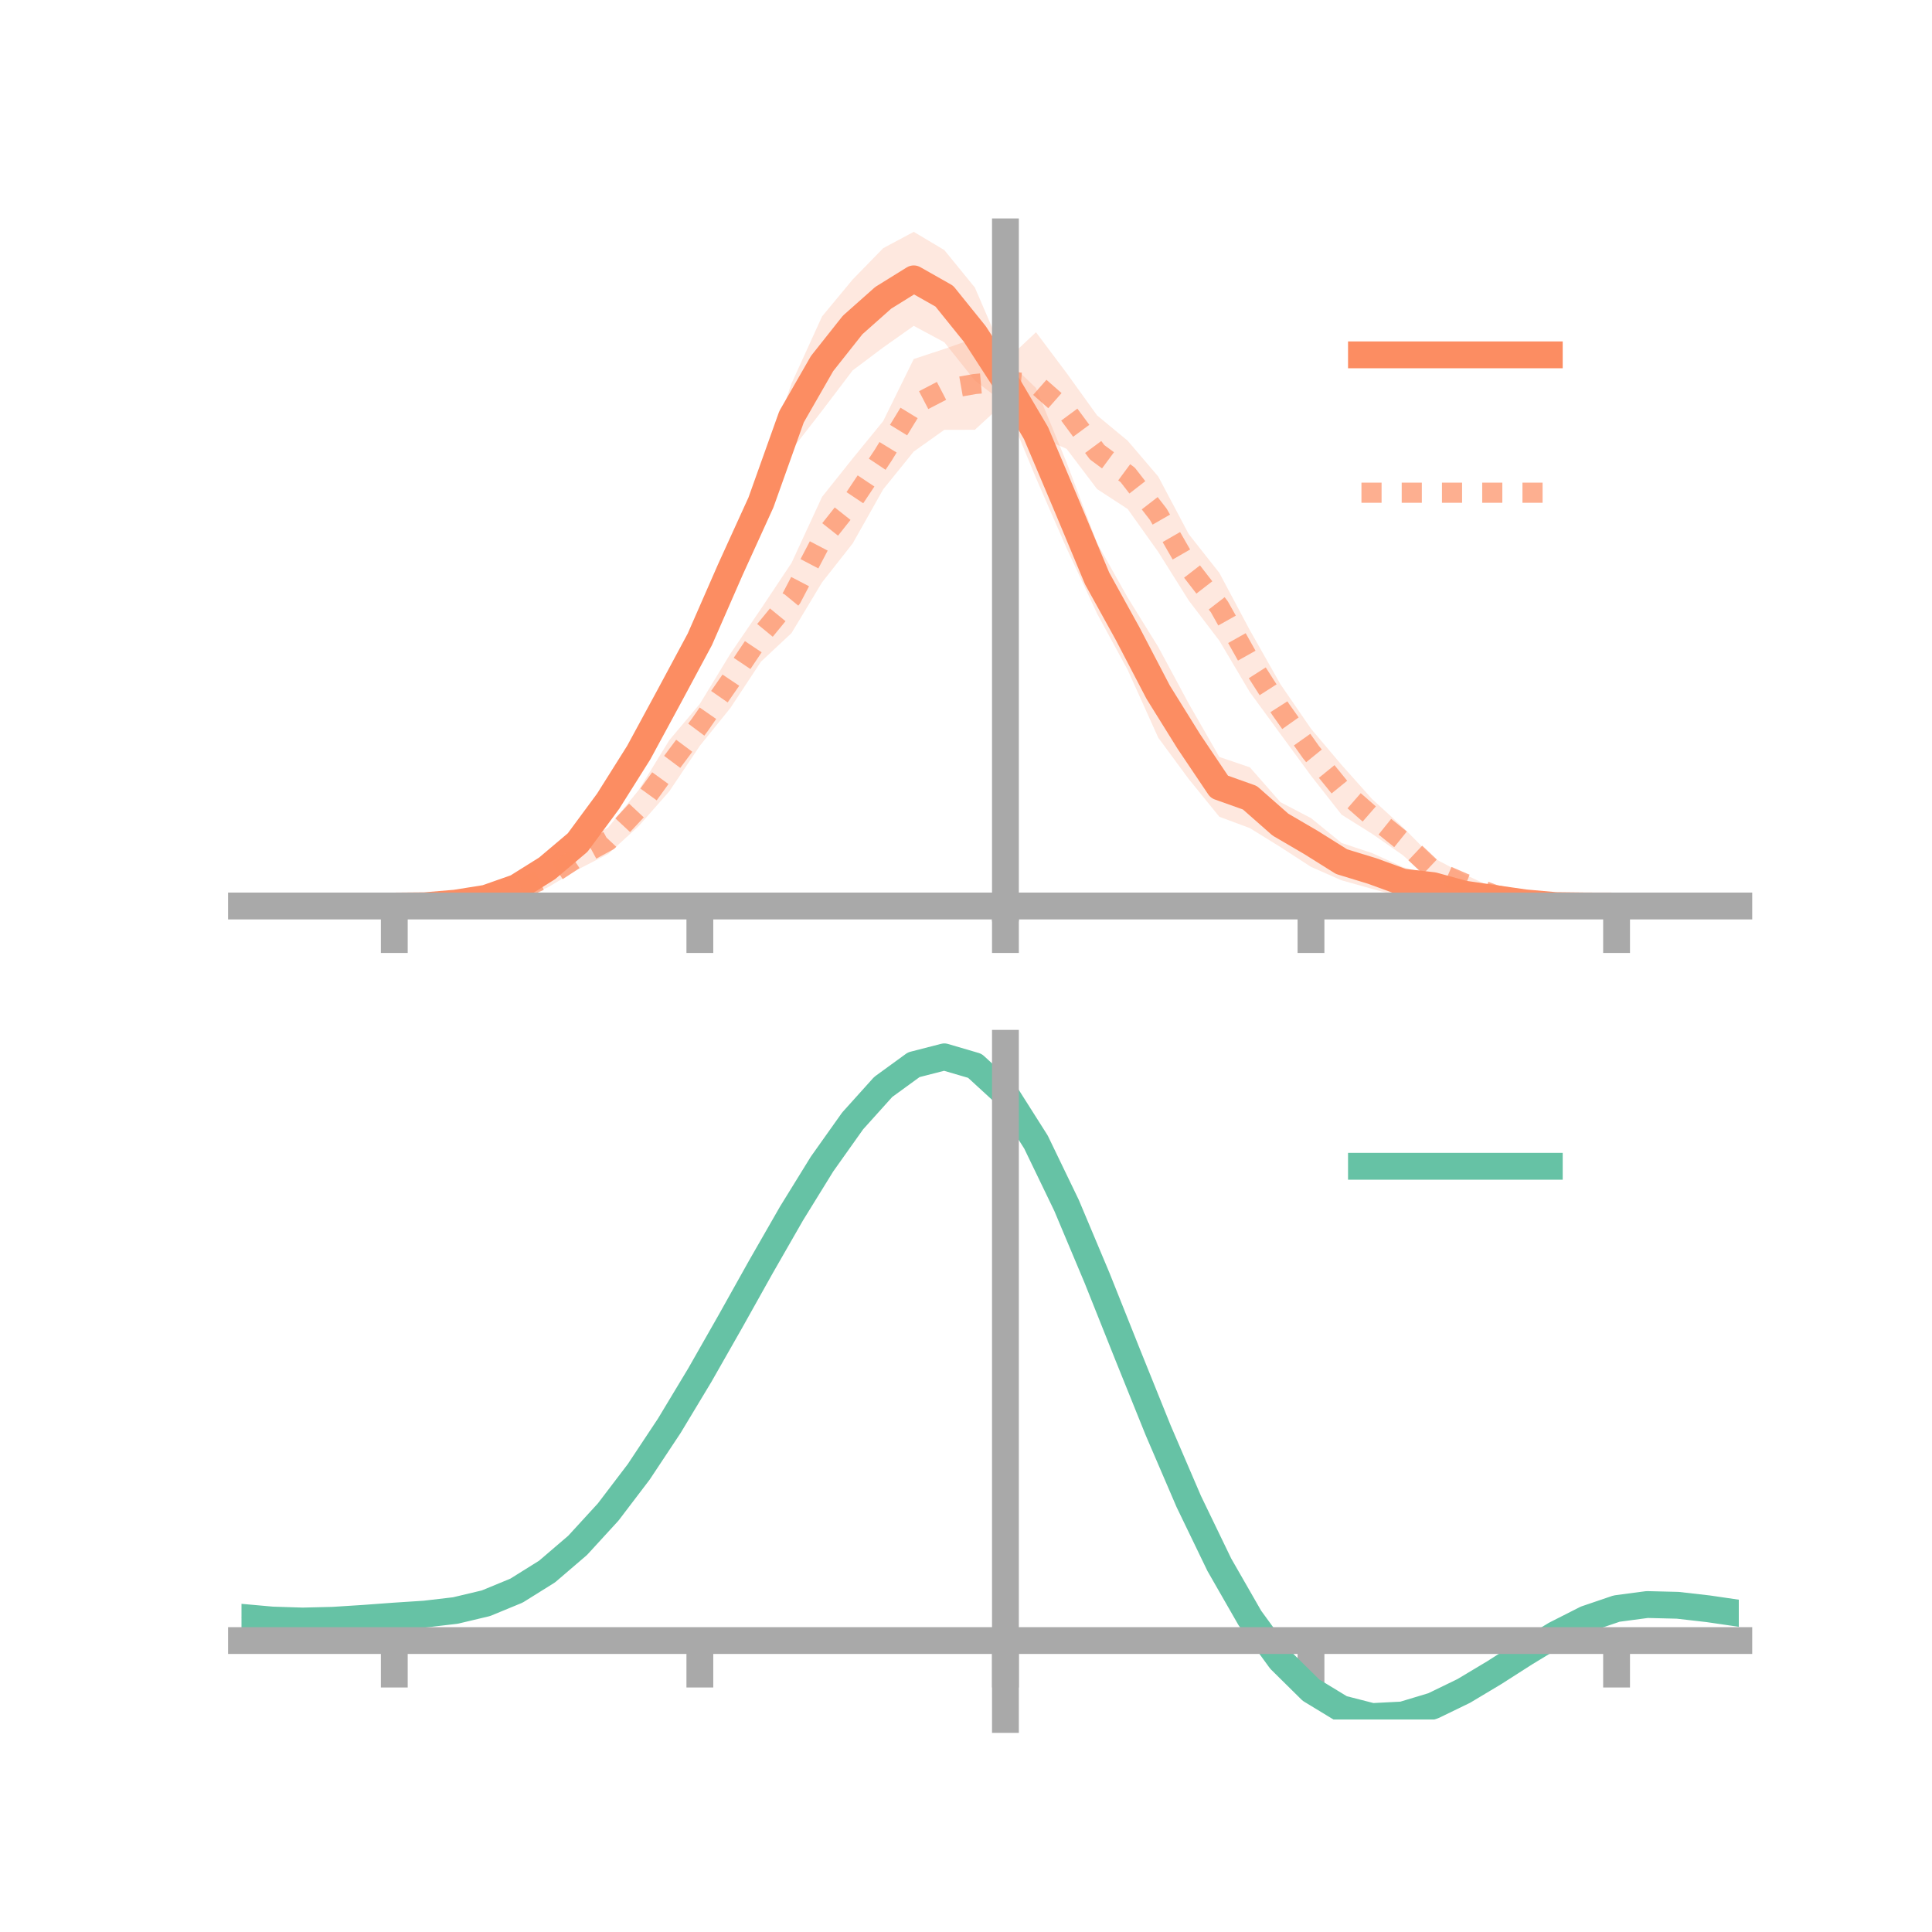 <?xml version="1.0" encoding="utf-8" standalone="no"?>
<!DOCTYPE svg PUBLIC "-//W3C//DTD SVG 1.1//EN"
  "http://www.w3.org/Graphics/SVG/1.1/DTD/svg11.dtd">
<!-- Created with matplotlib (https://matplotlib.org/) -->
<svg height="144pt" version="1.1" viewBox="0 0 144 144" width="144pt" xmlns="http://www.w3.org/2000/svg" xmlns:xlink="http://www.w3.org/1999/xlink">
 <defs>
  <style type="text/css">*{stroke-linecap:butt;stroke-linejoin:round;}</style>
 </defs>
 <g id="figure_1">
  <g id="patch_1">
   <path d="M 0 144 
L 144 144 
L 144 0 
L 0 0 
z
" style="fill:none;"/>
  </g>
  <g id="axes_1">
   <g id="patch_2">
    <path d="M 18 67.68 
L 129.6 67.68 
L 129.6 17.28 
L 18 17.28 
z
" style="fill:none;"/>
   </g>
   <g id="PolyCollection_1">
    <path clip-path="url(#p3670c4c5a4)" d="M 18 67.527 
L 18 67.527 
L 20.278 67.527 
L 22.555 67.527 
L 24.833 67.527 
L 27.11 67.527 
L 29.388 67.527 
L 31.665 67.455 
L 33.943 67.12 
L 36.22 66.603 
L 38.498 65.603 
L 40.776 63.98 
L 43.053 61.873 
L 45.331 58.264 
L 47.608 54.678 
L 49.886 50.127 
L 52.163 45.6 
L 54.441 40.3 
L 56.718 35.199 
L 58.996 28.582 
L 61.273 23.582 
L 63.551 20.835 
L 65.829 18.498 
L 68.106 17.28 
L 70.384 18.638 
L 72.661 21.432 
L 74.939 26.725 
L 77.216 28.922 
L 79.494 34.463 
L 81.771 40.481 
L 84.049 44.536 
L 86.327 48.218 
L 88.604 52.449 
L 90.882 56.419 
L 93.159 57.192 
L 95.437 59.79 
L 97.714 60.977 
L 99.992 62.83 
L 102.269 63.584 
L 104.547 64.62 
L 106.824 65.269 
L 109.102 65.948 
L 111.38 66.388 
L 113.657 66.96 
L 115.935 67.308 
L 118.212 67.466 
L 120.49 67.527 
L 122.767 67.527 
L 125.045 67.527 
L 127.322 67.527 
L 129.6 67.527 
L 129.6 67.527 
L 129.6 67.527 
L 127.322 67.527 
L 125.045 67.527 
L 122.767 67.527 
L 120.49 67.527 
L 118.212 67.576 
L 115.935 67.68 
L 113.657 67.625 
L 111.38 67.541 
L 109.102 67.324 
L 106.824 66.749 
L 104.547 66.874 
L 102.269 66.252 
L 99.992 65.613 
L 97.714 64.612 
L 95.437 63.135 
L 93.159 61.724 
L 90.882 60.875 
L 88.604 58.068 
L 86.327 54.98 
L 84.049 49.93 
L 81.771 45.738 
L 79.494 40.851 
L 77.216 35.629 
L 74.939 30.112 
L 72.661 28.365 
L 70.384 25.511 
L 68.106 24.288 
L 65.829 25.898 
L 63.551 27.608 
L 61.273 30.611 
L 58.996 33.545 
L 56.718 39.694 
L 54.441 44.585 
L 52.163 49.696 
L 49.886 53.652 
L 47.608 57.51 
L 45.331 61.163 
L 43.053 63.724 
L 40.776 65.468 
L 38.498 66.7 
L 36.22 67.301 
L 33.943 67.51 
L 31.665 67.56 
L 29.388 67.527 
L 27.11 67.527 
L 24.833 67.527 
L 22.555 67.527 
L 20.278 67.527 
L 18 67.527 
z
" style="fill:#fc8d62;fill-opacity:0.2;"/>
   </g>
   <g id="PolyCollection_2">
    <path clip-path="url(#p3670c4c5a4)" d="M 18 67.527 
L 18 67.527 
L 20.278 67.527 
L 22.555 67.527 
L 24.833 67.527 
L 27.11 67.527 
L 29.388 67.527 
L 31.665 67.408 
L 33.943 67.21 
L 36.22 66.66 
L 38.498 65.868 
L 40.776 64.632 
L 43.053 62.977 
L 45.331 61.679 
L 47.608 58.882 
L 49.886 55.168 
L 52.163 52.463 
L 54.441 48.722 
L 56.718 45.377 
L 58.996 41.958 
L 61.273 37.031 
L 63.551 34.176 
L 65.829 31.384 
L 68.106 26.759 
L 70.384 26.009 
L 72.661 25.211 
L 74.939 26.903 
L 77.216 24.764 
L 79.494 27.8 
L 81.771 30.963 
L 84.049 32.848 
L 86.327 35.516 
L 88.604 39.814 
L 90.882 42.699 
L 93.159 46.975 
L 95.437 50.999 
L 97.714 54.314 
L 99.992 57.011 
L 102.269 59.56 
L 104.547 61.642 
L 106.824 63.938 
L 109.102 65.142 
L 111.38 66.213 
L 113.657 66.866 
L 115.935 67.284 
L 118.212 67.478 
L 120.49 67.527 
L 122.767 67.527 
L 125.045 67.527 
L 127.322 67.527 
L 129.6 67.527 
L 129.6 67.527 
L 129.6 67.527 
L 127.322 67.527 
L 125.045 67.527 
L 122.767 67.527 
L 120.49 67.527 
L 118.212 67.602 
L 115.935 67.599 
L 113.657 67.554 
L 111.38 67.175 
L 109.102 66.516 
L 106.824 65.743 
L 104.547 63.731 
L 102.269 62.149 
L 99.992 60.72 
L 97.714 57.815 
L 95.437 54.708 
L 93.159 51.596 
L 90.882 47.752 
L 88.604 44.76 
L 86.327 41.136 
L 84.049 37.937 
L 81.771 36.452 
L 79.494 33.45 
L 77.216 32.474 
L 74.939 29.942 
L 72.661 32.034 
L 70.384 32.038 
L 68.106 33.656 
L 65.829 36.471 
L 63.551 40.51 
L 61.273 43.404 
L 58.996 47.185 
L 56.718 49.316 
L 54.441 52.766 
L 52.163 55.587 
L 49.886 58.981 
L 47.608 61.569 
L 45.331 63.645 
L 43.053 64.819 
L 40.776 66.169 
L 38.498 66.94 
L 36.22 67.368 
L 33.943 67.509 
L 31.665 67.56 
L 29.388 67.527 
L 27.11 67.527 
L 24.833 67.527 
L 22.555 67.527 
L 20.278 67.527 
L 18 67.527 
z
" style="fill:#fc8d62;fill-opacity:0.2;"/>
   </g>
   <g id="matplotlib.axis_1">
    <g id="xtick_1">
     <g id="line2d_1">
      <defs>
       <path d="M 0 0 
L 0 3.5 
" id="m8411743442" style="stroke:#a9a9a9;stroke-width:2;"/>
      </defs>
      <g>
       <use style="fill:#a9a9a9;stroke:#a9a9a9;stroke-width:2;" x="29.388" xlink:href="#m8411743442" y="67.527"/>
      </g>
     </g>
    </g>
    <g id="xtick_2">
     <g id="line2d_2">
      <g>
       <use style="fill:#a9a9a9;stroke:#a9a9a9;stroke-width:2;" x="52.163" xlink:href="#m8411743442" y="67.527"/>
      </g>
     </g>
    </g>
    <g id="xtick_3">
     <g id="line2d_3">
      <g>
       <use style="fill:#a9a9a9;stroke:#a9a9a9;stroke-width:2;" x="74.939" xlink:href="#m8411743442" y="67.527"/>
      </g>
     </g>
    </g>
    <g id="xtick_4">
     <g id="line2d_4">
      <g>
       <use style="fill:#a9a9a9;stroke:#a9a9a9;stroke-width:2;" x="97.714" xlink:href="#m8411743442" y="67.527"/>
      </g>
     </g>
    </g>
    <g id="xtick_5">
     <g id="line2d_5">
      <g>
       <use style="fill:#a9a9a9;stroke:#a9a9a9;stroke-width:2;" x="120.49" xlink:href="#m8411743442" y="67.527"/>
      </g>
     </g>
    </g>
   </g>
   <g id="matplotlib.axis_2"/>
   <g id="line2d_6">
    <path clip-path="url(#p3670c4c5a4)" d="M 18 67.527 
L 20.278 67.527 
L 22.555 67.527 
L 24.833 67.527 
L 27.11 67.527 
L 29.388 67.527 
L 31.665 67.507 
L 33.943 67.315 
L 36.22 66.952 
L 38.498 66.151 
L 40.776 64.724 
L 43.053 62.799 
L 45.331 59.713 
L 47.608 56.094 
L 49.886 51.89 
L 52.163 47.648 
L 54.441 42.443 
L 56.718 37.446 
L 58.996 31.064 
L 61.273 27.097 
L 63.551 24.221 
L 65.829 22.198 
L 68.106 20.784 
L 70.384 22.074 
L 72.661 24.899 
L 74.939 28.418 
L 77.216 32.275 
L 79.494 37.657 
L 81.771 43.109 
L 84.049 47.233 
L 86.327 51.599 
L 88.604 55.259 
L 90.882 58.647 
L 93.159 59.458 
L 95.437 61.463 
L 97.714 62.794 
L 99.992 64.221 
L 102.269 64.918 
L 104.547 65.747 
L 106.824 66.009 
L 109.102 66.636 
L 111.38 66.964 
L 113.657 67.292 
L 115.935 67.494 
L 118.212 67.521 
L 120.49 67.527 
L 122.767 67.527 
L 125.045 67.527 
L 127.322 67.527 
L 129.6 67.527 
" style="fill:none;stroke:#fc8d62;stroke-linecap:square;stroke-width:2;"/>
   </g>
   <g id="line2d_7">
    <path clip-path="url(#p3670c4c5a4)" d="M 18 67.527 
L 20.278 67.527 
L 22.555 67.527 
L 24.833 67.527 
L 27.11 67.527 
L 29.388 67.527 
L 31.665 67.484 
L 33.943 67.36 
L 36.22 67.014 
L 38.498 66.404 
L 40.776 65.4 
L 43.053 63.898 
L 45.331 62.662 
L 47.608 60.226 
L 49.886 57.074 
L 52.163 54.025 
L 54.441 50.744 
L 56.718 47.347 
L 58.996 44.572 
L 61.273 40.218 
L 63.551 37.343 
L 65.829 33.928 
L 68.106 30.208 
L 70.384 29.024 
L 72.661 28.622 
L 74.939 28.423 
L 77.216 28.619 
L 79.494 30.625 
L 81.771 33.708 
L 84.049 35.392 
L 86.327 38.326 
L 88.604 42.287 
L 90.882 45.225 
L 93.159 49.286 
L 95.437 52.853 
L 97.714 56.064 
L 99.992 58.866 
L 102.269 60.854 
L 104.547 62.687 
L 106.824 64.841 
L 109.102 65.829 
L 111.38 66.694 
L 113.657 67.21 
L 115.935 67.442 
L 118.212 67.54 
L 120.49 67.527 
L 122.767 67.527 
L 125.045 67.527 
L 127.322 67.527 
L 129.6 67.527 
" style="fill:none;stroke:#fc8d62;stroke-dasharray:1.5,1.5;stroke-dashoffset:0;stroke-opacity:0.7;stroke-width:1.5;"/>
   </g>
   <g id="patch_3">
    <path d="M 74.939 67.68 
L 74.939 17.28 
" style="fill:none;stroke:#a9a9a9;stroke-linecap:square;stroke-linejoin:miter;stroke-width:2;"/>
   </g>
   <g id="patch_4">
    <path d="M 129.6 67.68 
L 129.6 17.28 
" style="fill:none;"/>
   </g>
   <g id="patch_5">
    <path d="M 18 67.527 
L 129.6 67.527 
" style="fill:none;stroke:#a9a9a9;stroke-linecap:square;stroke-linejoin:miter;stroke-width:2;"/>
   </g>
   <g id="patch_6">
    <path d="M 18 17.28 
L 129.6 17.28 
" style="fill:none;"/>
   </g>
   <g id="legend_1">
    <g id="line2d_8">
     <path d="M 101.475 26.449 
L 115.475 26.449 
" style="fill:none;stroke:#fc8d62;stroke-linecap:square;stroke-width:2;"/>
    </g>
    <g id="line2d_9"/>
    <g id="text_1">
     <!--   -->
     <g transform="translate(121.075 28.899)scale(0.07 -0.07)">
      <defs>
       <path id="DejaVuSans-32"/>
      </defs>
      <use xlink:href="#DejaVuSans-32"/>
     </g>
    </g>
    <g id="line2d_10">
     <path d="M 101.475 36.724 
L 115.475 36.724 
" style="fill:none;stroke:#fc8d62;stroke-dasharray:1.5,1.5;stroke-dashoffset:0;stroke-opacity:0.7;stroke-width:1.5;"/>
    </g>
    <g id="line2d_11"/>
    <g id="text_2">
     <!--   -->
     <g transform="translate(121.075 39.174)scale(0.07 -0.07)">
      <use xlink:href="#DejaVuSans-32"/>
     </g>
    </g>
   </g>
  </g>
  <g id="axes_2">
   <g id="patch_7">
    <path d="M 18 128.16 
L 129.6 128.16 
L 129.6 77.76 
L 18 77.76 
z
" style="fill:none;"/>
   </g>
   <g id="PolyCollection_3">
    <path clip-path="url(#p190786dc68)" d="M 18 120.584 
L 18 120.505 
L 20.278 120.718 
L 22.555 120.792 
L 24.833 120.73 
L 27.11 120.576 
L 29.388 120.4 
L 31.665 120.246 
L 33.943 119.974 
L 36.22 119.425 
L 38.498 118.472 
L 40.776 117.025 
L 43.053 115.033 
L 45.331 112.487 
L 47.608 109.419 
L 49.886 105.897 
L 52.163 102.02 
L 54.441 97.919 
L 56.718 93.748 
L 58.996 89.682 
L 61.273 85.909 
L 63.551 82.63 
L 65.829 80.045 
L 68.106 78.357 
L 70.384 77.76 
L 72.661 78.441 
L 74.939 80.566 
L 77.216 84.214 
L 79.494 89.008 
L 81.771 94.51 
L 84.049 100.312 
L 86.327 106.057 
L 88.604 111.446 
L 90.882 116.245 
L 93.159 120.284 
L 95.437 123.461 
L 97.714 125.737 
L 99.992 127.134 
L 102.269 127.722 
L 104.547 127.612 
L 106.824 126.938 
L 109.102 125.851 
L 111.38 124.512 
L 113.657 123.082 
L 115.935 121.721 
L 118.212 120.582 
L 120.49 119.813 
L 122.767 119.513 
L 125.045 119.574 
L 127.322 119.844 
L 129.6 120.189 
L 129.6 120.294 
L 129.6 120.294 
L 127.322 119.974 
L 125.045 119.724 
L 122.767 119.673 
L 120.49 119.979 
L 118.212 120.76 
L 115.935 121.931 
L 113.657 123.341 
L 111.38 124.824 
L 109.102 126.213 
L 106.824 127.338 
L 104.547 128.037 
L 102.269 128.16 
L 99.992 127.583 
L 97.714 126.211 
L 95.437 123.992 
L 93.159 120.913 
L 90.882 117.011 
L 88.604 112.379 
L 86.327 107.176 
L 84.049 101.622 
L 81.771 96.008 
L 79.494 90.678 
L 77.216 86.032 
L 74.939 82.496 
L 72.661 80.442 
L 70.384 79.786 
L 68.106 80.362 
L 65.829 81.985 
L 63.551 84.464 
L 61.273 87.603 
L 58.996 91.206 
L 56.718 95.084 
L 54.441 99.055 
L 52.163 102.955 
L 49.886 106.639 
L 47.608 109.986 
L 45.331 112.904 
L 43.053 115.332 
L 40.776 117.241 
L 38.498 118.639 
L 36.22 119.567 
L 33.943 120.102 
L 31.665 120.364 
L 29.388 120.507 
L 27.11 120.667 
L 24.833 120.802 
L 22.555 120.849 
L 20.278 120.777 
L 18 120.584 
z
" style="fill:#66c2a5;fill-opacity:0.2;"/>
   </g>
   <g id="matplotlib.axis_3">
    <g id="xtick_6">
     <g id="line2d_12">
      <g>
       <use style="fill:#a9a9a9;stroke:#a9a9a9;stroke-width:2;" x="29.388" xlink:href="#m8411743442" y="122.277"/>
      </g>
     </g>
    </g>
    <g id="xtick_7">
     <g id="line2d_13">
      <g>
       <use style="fill:#a9a9a9;stroke:#a9a9a9;stroke-width:2;" x="52.163" xlink:href="#m8411743442" y="122.277"/>
      </g>
     </g>
    </g>
    <g id="xtick_8">
     <g id="line2d_14">
      <g>
       <use style="fill:#a9a9a9;stroke:#a9a9a9;stroke-width:2;" x="74.939" xlink:href="#m8411743442" y="122.277"/>
      </g>
     </g>
    </g>
    <g id="xtick_9">
     <g id="line2d_15">
      <g>
       <use style="fill:#a9a9a9;stroke:#a9a9a9;stroke-width:2;" x="97.714" xlink:href="#m8411743442" y="122.277"/>
      </g>
     </g>
    </g>
    <g id="xtick_10">
     <g id="line2d_16">
      <g>
       <use style="fill:#a9a9a9;stroke:#a9a9a9;stroke-width:2;" x="120.49" xlink:href="#m8411743442" y="122.277"/>
      </g>
     </g>
    </g>
   </g>
   <g id="matplotlib.axis_4"/>
   <g id="line2d_17">
    <path clip-path="url(#p190786dc68)" d="M 18 120.544 
L 20.278 120.748 
L 22.555 120.821 
L 24.833 120.766 
L 27.11 120.621 
L 29.388 120.453 
L 31.665 120.305 
L 33.943 120.038 
L 36.22 119.496 
L 38.498 118.556 
L 40.776 117.133 
L 43.053 115.182 
L 45.331 112.696 
L 47.608 109.703 
L 49.886 106.268 
L 52.163 102.488 
L 54.441 98.487 
L 56.718 94.416 
L 58.996 90.444 
L 61.273 86.756 
L 63.551 83.547 
L 65.829 81.015 
L 68.106 79.359 
L 70.384 78.773 
L 72.661 79.441 
L 74.939 81.531 
L 77.216 85.123 
L 79.494 89.843 
L 81.771 95.259 
L 84.049 100.967 
L 86.327 106.616 
L 88.604 111.913 
L 90.882 116.628 
L 93.159 120.598 
L 95.437 123.726 
L 97.714 125.974 
L 99.992 127.358 
L 102.269 127.941 
L 104.547 127.824 
L 106.824 127.138 
L 109.102 126.032 
L 111.38 124.668 
L 113.657 123.211 
L 115.935 121.826 
L 118.212 120.671 
L 120.49 119.896 
L 122.767 119.593 
L 125.045 119.649 
L 127.322 119.909 
L 129.6 120.242 
" style="fill:none;stroke:#66c2a5;stroke-linecap:square;stroke-width:2;"/>
   </g>
   <g id="patch_8">
    <path d="M 74.939 128.16 
L 74.939 77.76 
" style="fill:none;stroke:#a9a9a9;stroke-linecap:square;stroke-linejoin:miter;stroke-width:2;"/>
   </g>
   <g id="patch_9">
    <path d="M 129.6 128.16 
L 129.6 77.76 
" style="fill:none;"/>
   </g>
   <g id="patch_10">
    <path d="M 18 122.277 
L 129.6 122.277 
" style="fill:none;stroke:#a9a9a9;stroke-linecap:square;stroke-linejoin:miter;stroke-width:2;"/>
   </g>
   <g id="patch_11">
    <path d="M 18 77.76 
L 129.6 77.76 
" style="fill:none;"/>
   </g>
   <g id="legend_2">
    <g id="line2d_18">
     <path d="M 101.475 86.929 
L 115.475 86.929 
" style="fill:none;stroke:#66c2a5;stroke-linecap:square;stroke-width:2;"/>
    </g>
    <g id="line2d_19"/>
    <g id="text_3">
     <!--   -->
     <g transform="translate(121.075 89.379)scale(0.07 -0.07)">
      <use xlink:href="#DejaVuSans-32"/>
     </g>
    </g>
   </g>
  </g>
 </g>
 <defs>
  <clipPath id="p3670c4c5a4">
   <rect height="50.4" width="111.6" x="18" y="17.28"/>
  </clipPath>
  <clipPath id="p190786dc68">
   <rect height="50.4" width="111.6" x="18" y="77.76"/>
  </clipPath>
 </defs>
</svg>
